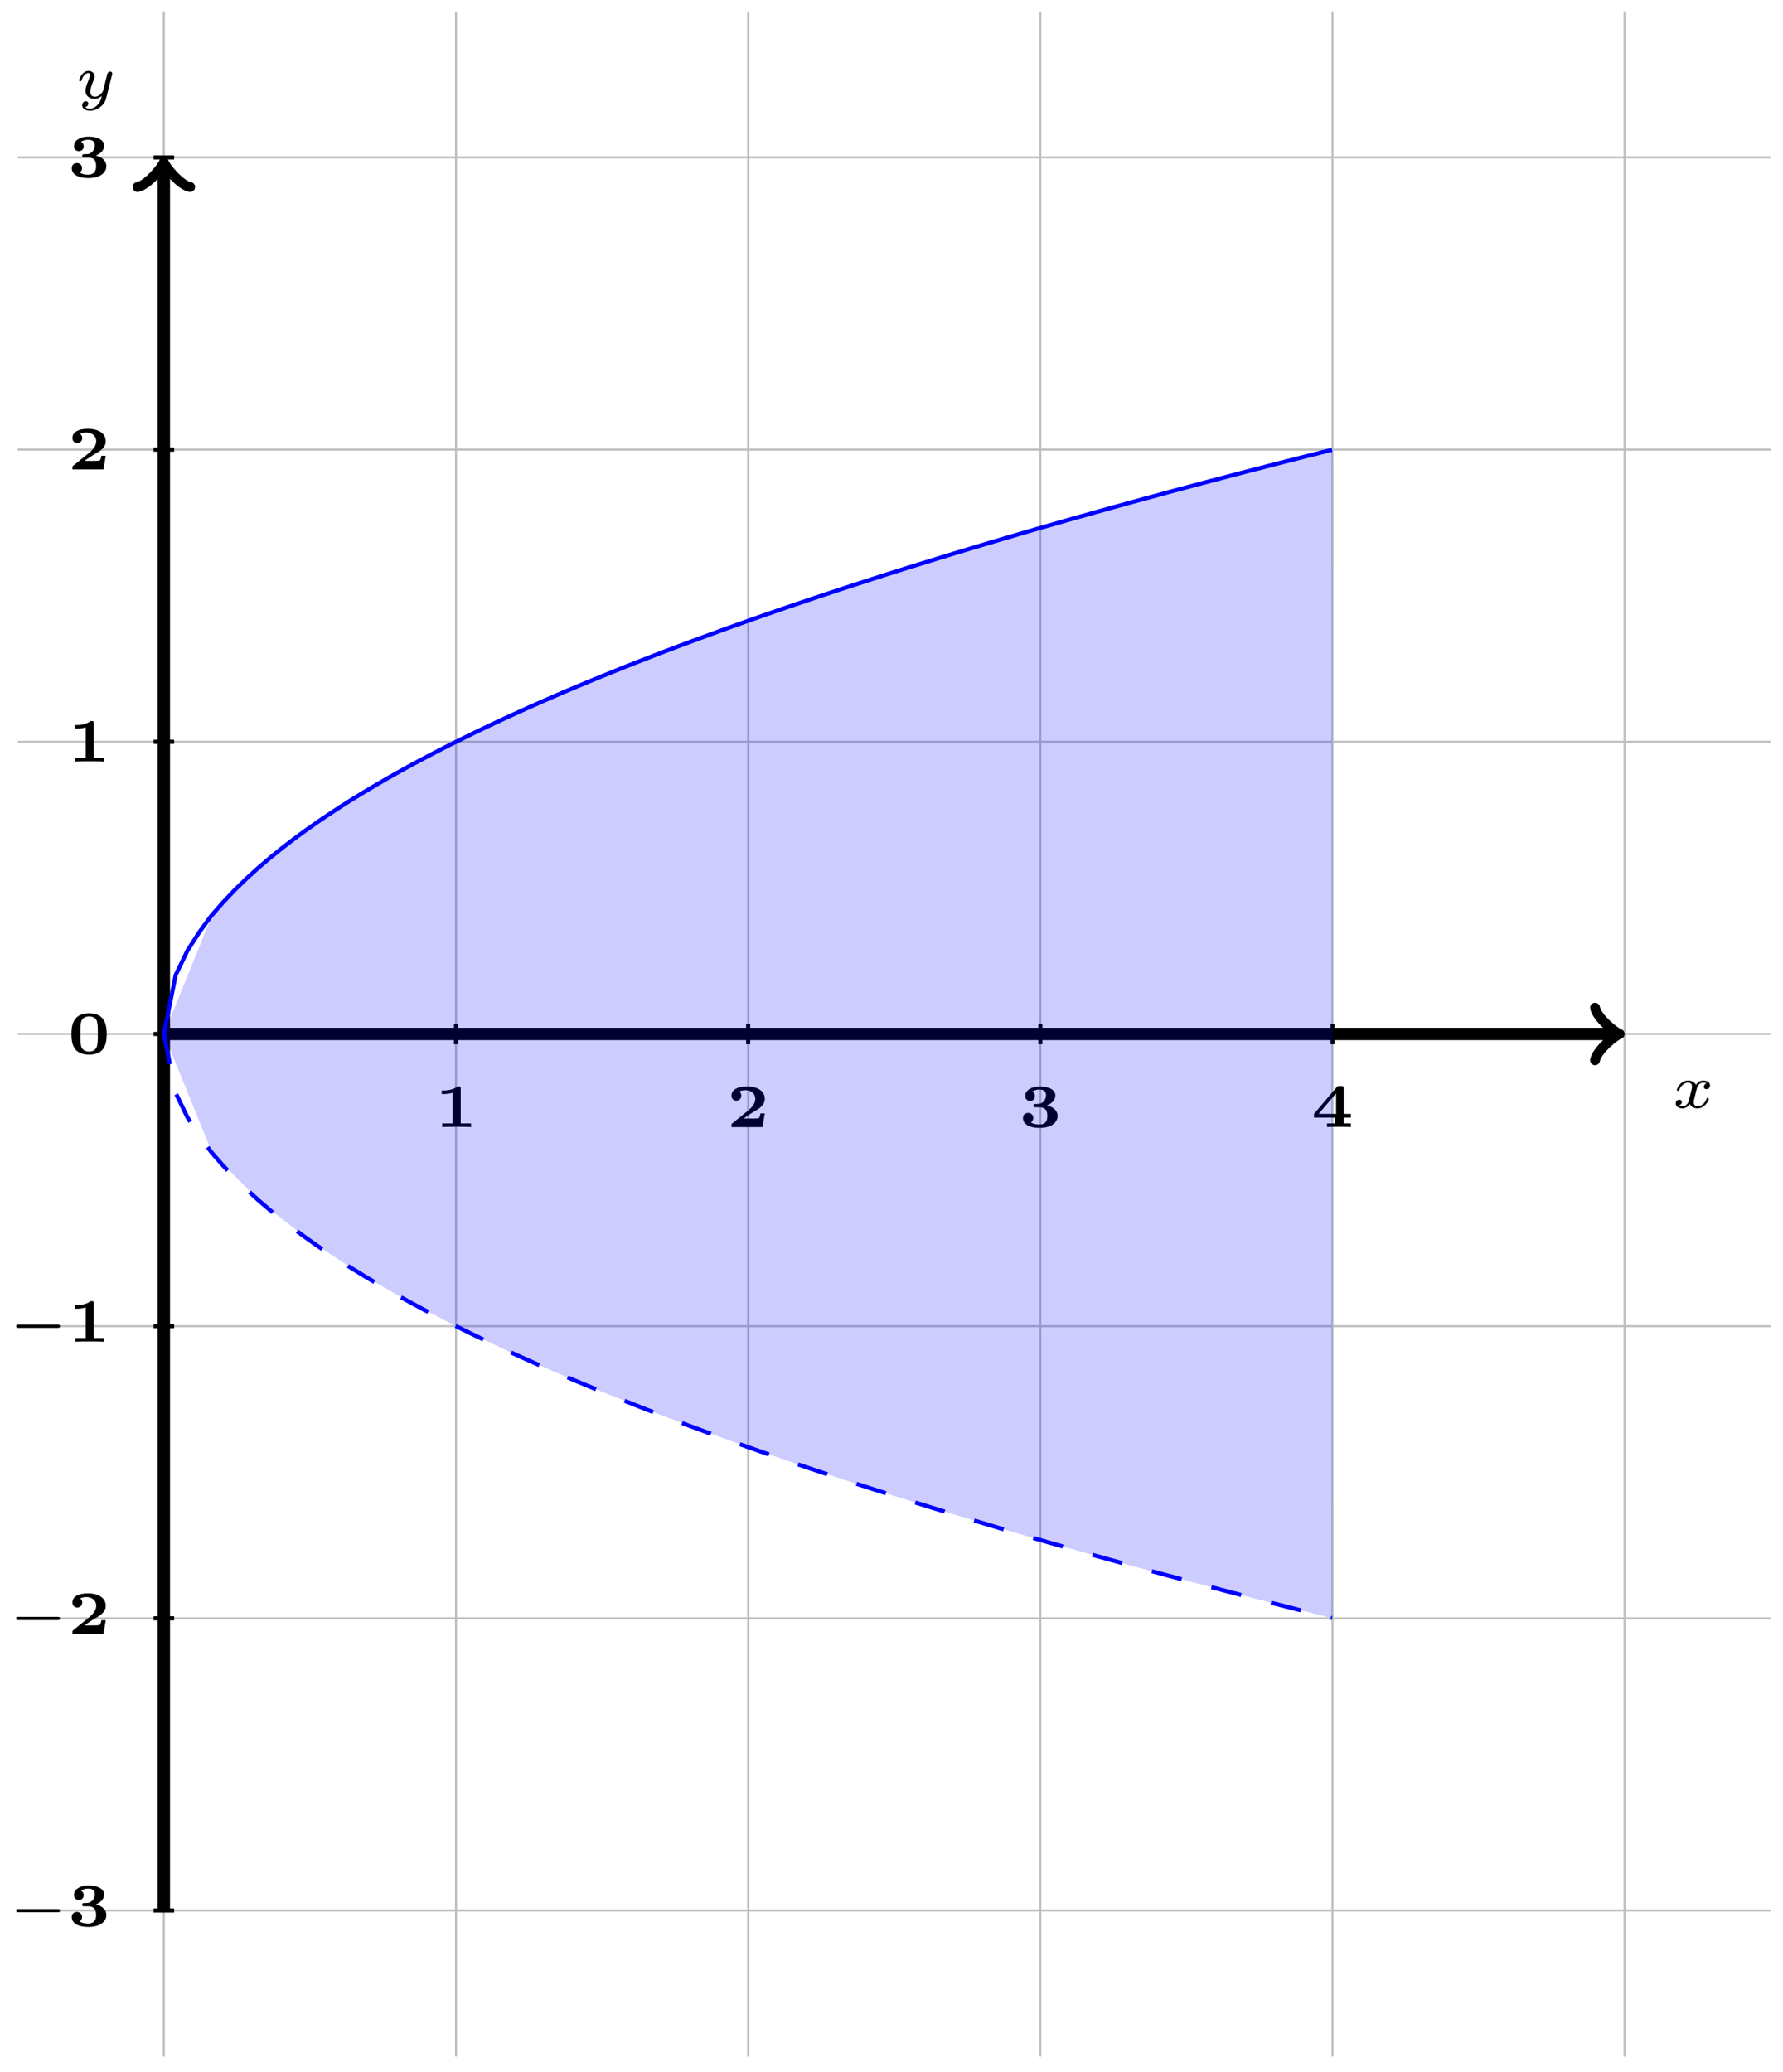 <?xml version="1.0" encoding="UTF-8"?>
<svg xmlns="http://www.w3.org/2000/svg" xmlns:xlink="http://www.w3.org/1999/xlink" width="173pt" height="201pt" viewBox="0 0 173 201" version="1.1">
<defs>
<g>
<symbol overflow="visible" id="glyph0-0">
<path style="stroke:none;" d=""/>
</symbol>
<symbol overflow="visible" id="glyph0-1">
<path style="stroke:none;" d="M 3.375 -2.359 C 3.156 -2.297 3.109 -2.125 3.109 -2.031 C 3.109 -1.844 3.266 -1.797 3.344 -1.797 C 3.531 -1.797 3.703 -1.938 3.703 -2.172 C 3.703 -2.5 3.344 -2.641 3.047 -2.641 C 2.641 -2.641 2.406 -2.328 2.344 -2.219 C 2.266 -2.375 2.031 -2.641 1.578 -2.641 C 0.891 -2.641 0.484 -1.922 0.484 -1.719 C 0.484 -1.688 0.516 -1.641 0.594 -1.641 C 0.688 -1.641 0.703 -1.672 0.719 -1.719 C 0.875 -2.203 1.281 -2.438 1.562 -2.438 C 1.859 -2.438 1.953 -2.25 1.953 -2.047 C 1.953 -1.984 1.953 -1.922 1.906 -1.734 C 1.766 -1.188 1.641 -0.641 1.609 -0.562 C 1.516 -0.344 1.297 -0.141 1.047 -0.141 C 1.016 -0.141 0.844 -0.141 0.703 -0.234 C 0.938 -0.312 0.969 -0.5 0.969 -0.547 C 0.969 -0.703 0.844 -0.781 0.719 -0.781 C 0.562 -0.781 0.375 -0.656 0.375 -0.406 C 0.375 -0.062 0.75 0.062 1.031 0.062 C 1.375 0.062 1.625 -0.172 1.734 -0.359 C 1.859 -0.109 2.141 0.062 2.484 0.062 C 3.188 0.062 3.578 -0.672 3.578 -0.859 C 3.578 -0.875 3.578 -0.953 3.469 -0.953 C 3.391 -0.953 3.375 -0.906 3.359 -0.844 C 3.188 -0.328 2.766 -0.141 2.5 -0.141 C 2.281 -0.141 2.125 -0.266 2.125 -0.516 C 2.125 -0.641 2.141 -0.766 2.203 -0.969 L 2.391 -1.75 C 2.453 -1.984 2.484 -2.094 2.609 -2.234 C 2.688 -2.328 2.844 -2.438 3.031 -2.438 C 3.062 -2.438 3.234 -2.438 3.375 -2.359 Z M 3.375 -2.359 "/>
</symbol>
<symbol overflow="visible" id="glyph0-2">
<path style="stroke:none;" d="M 3.562 -2.297 C 3.578 -2.344 3.578 -2.359 3.578 -2.375 C 3.578 -2.453 3.531 -2.578 3.375 -2.578 C 3.266 -2.578 3.172 -2.516 3.125 -2.422 C 3.094 -2.391 3.062 -2.203 3.031 -2.094 L 2.719 -0.844 C 2.672 -0.672 2.656 -0.578 2.406 -0.359 C 2.344 -0.297 2.156 -0.141 1.891 -0.141 C 1.453 -0.141 1.453 -0.531 1.453 -0.641 C 1.453 -0.891 1.531 -1.172 1.797 -1.828 C 1.844 -1.969 1.859 -2.016 1.859 -2.125 C 1.859 -2.453 1.562 -2.641 1.266 -2.641 C 0.656 -2.641 0.359 -1.844 0.359 -1.719 C 0.359 -1.688 0.391 -1.641 0.469 -1.641 C 0.562 -1.641 0.578 -1.672 0.594 -1.719 C 0.766 -2.297 1.078 -2.438 1.25 -2.438 C 1.359 -2.438 1.406 -2.359 1.406 -2.219 C 1.406 -2.094 1.328 -1.891 1.266 -1.734 C 1.047 -1.203 0.984 -0.938 0.984 -0.719 C 0.984 -0.156 1.406 0.062 1.875 0.062 C 1.953 0.062 2.234 0.062 2.562 -0.219 C 2.484 0.109 2.422 0.344 2.141 0.656 C 2.031 0.781 1.766 1.016 1.406 1.016 C 1.344 1.016 1.094 1.016 0.953 0.859 C 1.219 0.812 1.25 0.578 1.25 0.531 C 1.25 0.359 1.125 0.297 1 0.297 C 0.859 0.297 0.656 0.422 0.656 0.688 C 0.656 0.984 0.938 1.219 1.406 1.219 C 2.047 1.219 2.812 0.75 2.984 0 Z M 3.562 -2.297 "/>
</symbol>
<symbol overflow="visible" id="glyph1-0">
<path style="stroke:none;" d=""/>
</symbol>
<symbol overflow="visible" id="glyph1-1">
<path style="stroke:none;" d="M 2.531 -3.719 C 2.531 -3.906 2.5 -3.938 2.328 -3.938 L 2.219 -3.938 C 1.734 -3.547 0.969 -3.547 0.844 -3.547 L 0.688 -3.547 L 0.688 -3.203 L 0.844 -3.203 C 0.969 -3.203 1.344 -3.203 1.75 -3.328 L 1.75 -0.359 L 0.734 -0.359 L 0.734 0 C 1.047 -0.031 1.797 -0.031 2.141 -0.031 C 2.469 -0.031 3.234 -0.031 3.531 0 L 3.531 -0.359 L 2.531 -0.359 Z M 2.531 -3.719 "/>
</symbol>
<symbol overflow="visible" id="glyph1-2">
<path style="stroke:none;" d="M 3.688 -1.328 L 3.266 -1.328 C 3.25 -1.25 3.203 -0.875 3.062 -0.859 C 2.938 -0.828 2.656 -0.828 2.453 -0.828 L 1.641 -0.828 C 1.688 -0.875 1.844 -0.969 1.891 -1.016 C 2.891 -1.688 2.781 -1.562 3.125 -1.797 C 3.453 -2.047 3.688 -2.328 3.688 -2.734 C 3.688 -3.484 3 -3.938 1.953 -3.938 C 1.016 -3.938 0.453 -3.609 0.453 -3.047 C 0.453 -2.688 0.734 -2.562 0.922 -2.562 C 1.156 -2.562 1.406 -2.719 1.406 -3.047 C 1.406 -3.188 1.359 -3.344 1.203 -3.438 C 1.453 -3.578 1.734 -3.578 1.797 -3.578 C 2.391 -3.578 2.766 -3.219 2.766 -2.734 C 2.766 -2.266 2.391 -1.859 2.016 -1.562 L 0.531 -0.359 C 0.453 -0.297 0.453 -0.266 0.453 -0.156 L 0.453 0 L 3.469 0 Z M 3.688 -1.328 "/>
</symbol>
<symbol overflow="visible" id="glyph1-3">
<path style="stroke:none;" d="M 1.578 -2.234 C 1.453 -2.234 1.406 -2.203 1.406 -2.078 C 1.406 -1.922 1.484 -1.922 1.609 -1.922 L 1.953 -1.922 C 2.734 -1.922 2.75 -1.375 2.75 -1.078 C 2.75 -0.828 2.734 -0.25 1.969 -0.25 C 1.875 -0.25 1.469 -0.25 1.156 -0.453 C 1.266 -0.516 1.391 -0.672 1.391 -0.891 C 1.391 -1.172 1.172 -1.375 0.891 -1.375 C 0.609 -1.375 0.391 -1.203 0.391 -0.875 C 0.391 -0.297 0.984 0.078 2 0.078 C 3.297 0.078 3.75 -0.562 3.75 -1.078 C 3.75 -1.469 3.484 -1.922 2.719 -2.109 C 3.125 -2.25 3.531 -2.578 3.531 -3.078 C 3.531 -3.547 3.016 -3.938 2.016 -3.938 C 1.156 -3.938 0.609 -3.547 0.609 -3.016 C 0.609 -2.688 0.859 -2.531 1.078 -2.531 C 1.328 -2.531 1.547 -2.703 1.547 -3 C 1.547 -3.297 1.328 -3.422 1.281 -3.438 C 1.375 -3.5 1.625 -3.641 1.984 -3.641 C 2.516 -3.641 2.625 -3.359 2.625 -3.094 C 2.625 -2.609 2.281 -2.281 1.938 -2.25 Z M 1.578 -2.234 "/>
</symbol>
<symbol overflow="visible" id="glyph1-4">
<path style="stroke:none;" d="M 3.859 -0.922 L 3.859 -1.281 L 3.156 -1.281 L 3.156 -3.766 C 3.156 -3.938 3.125 -3.984 2.938 -3.984 L 2.719 -3.984 C 2.562 -3.984 2.562 -3.969 2.484 -3.875 L 0.281 -1.281 L 0.281 -0.922 L 2.328 -0.922 L 2.328 -0.359 L 1.547 -0.359 L 1.547 0 C 1.844 -0.031 2.422 -0.031 2.734 -0.031 C 3.078 -0.031 3.531 -0.031 3.859 0 L 3.859 -0.359 L 3.156 -0.359 L 3.156 -0.922 Z M 2.422 -3.266 L 2.422 -1.281 L 0.734 -1.281 Z M 2.422 -3.266 "/>
</symbol>
<symbol overflow="visible" id="glyph1-5">
<path style="stroke:none;" d="M 3.781 -1.906 C 3.781 -2.766 3.625 -3.938 2.078 -3.938 C 0.516 -3.938 0.359 -2.75 0.359 -1.906 C 0.359 -1.047 0.516 0.078 2.078 0.078 C 3.625 0.078 3.781 -1.047 3.781 -1.906 Z M 2.078 -0.219 C 1.859 -0.219 1.375 -0.281 1.281 -0.828 C 1.234 -1.156 1.234 -1.578 1.234 -1.984 C 1.234 -2.359 1.234 -2.828 1.297 -3.109 C 1.406 -3.547 1.828 -3.625 2.078 -3.625 C 2.281 -3.625 2.766 -3.578 2.859 -3.062 C 2.922 -2.766 2.922 -2.375 2.922 -1.984 C 2.922 -1.609 2.922 -1.156 2.859 -0.828 C 2.75 -0.281 2.297 -0.219 2.078 -0.219 Z M 2.078 -0.219 "/>
</symbol>
<symbol overflow="visible" id="glyph2-0">
<path style="stroke:none;" d=""/>
</symbol>
<symbol overflow="visible" id="glyph2-1">
<path style="stroke:none;" d="M 4.766 -1.344 C 4.859 -1.344 5.016 -1.344 5.016 -1.5 C 5.016 -1.656 4.859 -1.656 4.766 -1.656 L 1 -1.656 C 0.891 -1.656 0.75 -1.656 0.75 -1.5 C 0.75 -1.344 0.891 -1.344 1 -1.344 Z M 4.766 -1.344 "/>
</symbol>
</g>
</defs>
<g id="surface1">
<path style="fill:none;stroke-width:0.199;stroke-linecap:butt;stroke-linejoin:miter;stroke:rgb(75%,75%,75%);stroke-opacity:1;stroke-miterlimit:10;" d="M -14.175 -85.039 L 155.908 -85.039 M -14.175 -56.693 L 155.908 -56.693 M -14.175 -28.347 L 155.908 -28.347 M -14.175 -0 L 155.908 -0 M -14.175 28.346 L 155.908 28.346 M -14.175 56.692 L 155.908 56.692 M -14.175 85.042 L 155.908 85.042 M 0.001 -99.214 L 0.001 99.213 M 28.348 -99.214 L 28.348 99.213 M 56.695 -99.214 L 56.695 99.213 M 85.042 -99.214 L 85.042 99.213 M 113.389 -99.214 L 113.389 99.213 M 141.732 -99.214 L 141.732 99.213 " transform="matrix(1,0,0,-1,15.898,100.316)"/>
<path style="fill:none;stroke-width:1.196;stroke-linecap:butt;stroke-linejoin:miter;stroke:rgb(0%,0%,0%);stroke-opacity:1;stroke-miterlimit:10;" d="M 0.001 -0 L 140.779 -0 " transform="matrix(1,0,0,-1,15.898,100.316)"/>
<path style="fill:none;stroke-width:0.956;stroke-linecap:round;stroke-linejoin:round;stroke:rgb(0%,0%,0%);stroke-opacity:1;stroke-miterlimit:10;" d="M -1.913 2.55 C -1.752 1.593 0.001 0.16 0.478 -0 C 0.001 -0.161 -1.752 -1.594 -1.913 -2.551 " transform="matrix(1,0,0,-1,156.678,100.316)"/>
<g style="fill:rgb(0%,0%,0%);fill-opacity:1;">
  <use xlink:href="#glyph0-1" x="162.217" y="107.472"/>
</g>
<path style="fill:none;stroke-width:1.196;stroke-linecap:butt;stroke-linejoin:miter;stroke:rgb(0%,0%,0%);stroke-opacity:1;stroke-miterlimit:10;" d="M 0.001 -85.039 L 0.001 84.085 " transform="matrix(1,0,0,-1,15.898,100.316)"/>
<path style="fill:none;stroke-width:0.956;stroke-linecap:round;stroke-linejoin:round;stroke:rgb(0%,0%,0%);stroke-opacity:1;stroke-miterlimit:10;" d="M -1.913 2.55 C -1.753 1.593 0.001 0.16 0.478 -0.001 C 0.001 -0.161 -1.753 -1.594 -1.913 -2.551 " transform="matrix(0,-1,-1,0,15.898,16.228)"/>
<g style="fill:rgb(0%,0%,0%);fill-opacity:1;">
  <use xlink:href="#glyph0-2" x="7.317" y="9.526"/>
</g>
<path style="fill:none;stroke-width:0.399;stroke-linecap:butt;stroke-linejoin:miter;stroke:rgb(0%,0%,0%);stroke-opacity:1;stroke-miterlimit:10;" d="M 28.348 0.996 L 28.348 -0.996 " transform="matrix(1,0,0,-1,15.898,100.316)"/>
<g style="fill:rgb(0%,0%,0%);fill-opacity:1;">
  <use xlink:href="#glyph1-1" x="42.172" y="109.348"/>
</g>
<path style="fill:none;stroke-width:0.399;stroke-linecap:butt;stroke-linejoin:miter;stroke:rgb(0%,0%,0%);stroke-opacity:1;stroke-miterlimit:10;" d="M 56.695 0.996 L 56.695 -0.996 " transform="matrix(1,0,0,-1,15.898,100.316)"/>
<g style="fill:rgb(0%,0%,0%);fill-opacity:1;">
  <use xlink:href="#glyph1-2" x="70.52" y="109.348"/>
</g>
<path style="fill:none;stroke-width:0.399;stroke-linecap:butt;stroke-linejoin:miter;stroke:rgb(0%,0%,0%);stroke-opacity:1;stroke-miterlimit:10;" d="M 85.042 0.996 L 85.042 -0.996 " transform="matrix(1,0,0,-1,15.898,100.316)"/>
<g style="fill:rgb(0%,0%,0%);fill-opacity:1;">
  <use xlink:href="#glyph1-3" x="98.867" y="109.348"/>
</g>
<path style="fill:none;stroke-width:0.399;stroke-linecap:butt;stroke-linejoin:miter;stroke:rgb(0%,0%,0%);stroke-opacity:1;stroke-miterlimit:10;" d="M 113.389 0.996 L 113.389 -0.996 " transform="matrix(1,0,0,-1,15.898,100.316)"/>
<g style="fill:rgb(0%,0%,0%);fill-opacity:1;">
  <use xlink:href="#glyph1-4" x="127.214" y="109.348"/>
</g>
<path style="fill:none;stroke-width:0.399;stroke-linecap:butt;stroke-linejoin:miter;stroke:rgb(0%,0%,0%);stroke-opacity:1;stroke-miterlimit:10;" d="M 0.997 -85.039 L -0.995 -85.039 " transform="matrix(1,0,0,-1,15.898,100.316)"/>
<g style="fill:rgb(0%,0%,0%);fill-opacity:1;">
  <use xlink:href="#glyph2-1" x="0.816" y="186.871"/>
</g>
<g style="fill:rgb(0%,0%,0%);fill-opacity:1;">
  <use xlink:href="#glyph1-3" x="6.572" y="186.871"/>
</g>
<path style="fill:none;stroke-width:0.399;stroke-linecap:butt;stroke-linejoin:miter;stroke:rgb(0%,0%,0%);stroke-opacity:1;stroke-miterlimit:10;" d="M 0.997 -56.693 L -0.995 -56.693 " transform="matrix(1,0,0,-1,15.898,100.316)"/>
<g style="fill:rgb(0%,0%,0%);fill-opacity:1;">
  <use xlink:href="#glyph2-1" x="0.816" y="158.524"/>
</g>
<g style="fill:rgb(0%,0%,0%);fill-opacity:1;">
  <use xlink:href="#glyph1-2" x="6.572" y="158.524"/>
</g>
<path style="fill:none;stroke-width:0.399;stroke-linecap:butt;stroke-linejoin:miter;stroke:rgb(0%,0%,0%);stroke-opacity:1;stroke-miterlimit:10;" d="M 0.997 -28.347 L -0.995 -28.347 " transform="matrix(1,0,0,-1,15.898,100.316)"/>
<g style="fill:rgb(0%,0%,0%);fill-opacity:1;">
  <use xlink:href="#glyph2-1" x="0.816" y="130.175"/>
</g>
<g style="fill:rgb(0%,0%,0%);fill-opacity:1;">
  <use xlink:href="#glyph1-1" x="6.572" y="130.175"/>
</g>
<path style="fill:none;stroke-width:0.399;stroke-linecap:butt;stroke-linejoin:miter;stroke:rgb(0%,0%,0%);stroke-opacity:1;stroke-miterlimit:10;" d="M 0.997 -0 L -0.995 -0 " transform="matrix(1,0,0,-1,15.898,100.316)"/>
<g style="fill:rgb(0%,0%,0%);fill-opacity:1;">
  <use xlink:href="#glyph1-5" x="6.572" y="102.242"/>
</g>
<path style="fill:none;stroke-width:0.399;stroke-linecap:butt;stroke-linejoin:miter;stroke:rgb(0%,0%,0%);stroke-opacity:1;stroke-miterlimit:10;" d="M 0.997 28.346 L -0.995 28.346 " transform="matrix(1,0,0,-1,15.898,100.316)"/>
<g style="fill:rgb(0%,0%,0%);fill-opacity:1;">
  <use xlink:href="#glyph1-1" x="6.572" y="73.894"/>
</g>
<path style="fill:none;stroke-width:0.399;stroke-linecap:butt;stroke-linejoin:miter;stroke:rgb(0%,0%,0%);stroke-opacity:1;stroke-miterlimit:10;" d="M 0.997 56.692 L -0.995 56.692 " transform="matrix(1,0,0,-1,15.898,100.316)"/>
<g style="fill:rgb(0%,0%,0%);fill-opacity:1;">
  <use xlink:href="#glyph1-2" x="6.572" y="45.546"/>
</g>
<path style="fill:none;stroke-width:0.399;stroke-linecap:butt;stroke-linejoin:miter;stroke:rgb(0%,0%,0%);stroke-opacity:1;stroke-miterlimit:10;" d="M 0.997 85.042 L -0.995 85.042 " transform="matrix(1,0,0,-1,15.898,100.316)"/>
<g style="fill:rgb(0%,0%,0%);fill-opacity:1;">
  <use xlink:href="#glyph1-3" x="6.572" y="17.198"/>
</g>
<path style="fill:none;stroke-width:0.399;stroke-linecap:butt;stroke-linejoin:miter;stroke:rgb(0%,0%,100%);stroke-opacity:1;stroke-miterlimit:10;" d="M 0.001 -0 L 1.145 5.714 L 2.29 8.085 L 3.434 9.87 L 4.579 11.436 L 5.723 12.749 L 6.868 13.96 L 8.016 15.077 L 9.161 16.116 L 10.305 17.092 L 11.45 18.018 L 12.594 18.897 L 13.739 19.737 L 14.883 20.545 L 16.028 21.319 L 17.172 22.069 L 18.321 22.795 L 19.465 23.494 L 20.61 24.174 L 21.754 24.838 L 22.899 25.483 L 24.043 26.112 L 25.188 26.725 L 26.332 27.322 L 27.477 27.912 L 28.625 28.483 L 29.77 29.049 L 30.914 29.6 L 32.059 30.143 L 33.203 30.678 L 34.348 31.201 L 35.492 31.717 L 36.637 32.225 L 37.781 32.724 L 38.926 33.217 L 40.074 33.701 L 41.219 34.181 L 42.363 34.65 L 43.508 35.115 L 44.652 35.576 L 45.797 36.029 L 48.086 36.92 L 49.23 37.353 L 50.379 37.787 L 51.523 38.212 L 52.668 38.634 L 53.812 39.052 L 54.957 39.466 L 56.101 39.876 L 57.246 40.283 L 59.535 41.08 L 60.683 41.474 L 62.972 42.247 L 64.117 42.63 L 65.261 43.009 L 66.406 43.384 L 68.695 44.126 L 69.839 44.493 L 70.984 44.857 L 72.132 45.216 L 74.421 45.927 L 76.71 46.63 L 80.144 47.661 L 81.288 48.001 L 82.436 48.337 L 83.581 48.673 L 84.725 49.005 L 88.159 49.989 L 91.593 50.95 L 92.741 51.267 L 95.03 51.899 L 96.174 52.208 L 97.319 52.52 L 98.463 52.829 L 100.753 53.438 L 101.897 53.739 L 103.045 54.04 L 104.19 54.341 L 105.334 54.637 L 106.479 54.93 L 107.623 55.231 L 108.768 55.52 L 109.912 55.813 L 112.202 56.391 L 113.346 56.676 " transform="matrix(1,0,0,-1,15.898,100.316)"/>
<path style="fill:none;stroke-width:0.399;stroke-linecap:butt;stroke-linejoin:miter;stroke:rgb(0%,0%,100%);stroke-opacity:1;stroke-dasharray:2.989,2.989;stroke-miterlimit:10;" d="M 0.001 -0 L 1.145 -5.715 L 2.29 -8.086 L 3.434 -9.871 L 4.579 -11.433 L 5.723 -12.746 L 6.868 -13.957 L 8.016 -15.074 L 9.161 -16.117 L 10.305 -17.093 L 11.45 -18.019 L 12.594 -18.898 L 13.739 -19.738 L 14.883 -20.546 L 16.028 -21.32 L 17.172 -22.066 L 18.321 -22.792 L 19.465 -23.495 L 20.61 -24.175 L 21.754 -24.839 L 22.899 -25.48 L 24.043 -26.112 L 25.188 -26.726 L 26.332 -27.323 L 27.477 -27.913 L 28.625 -28.483 L 29.77 -29.05 L 30.914 -29.601 L 32.059 -30.143 L 33.203 -30.679 L 34.348 -31.202 L 35.492 -31.718 L 36.637 -32.225 L 37.781 -32.725 L 38.926 -33.218 L 40.074 -33.702 L 41.219 -34.178 L 42.363 -34.651 L 43.508 -35.116 L 44.652 -35.573 L 45.797 -36.026 L 46.941 -36.475 L 48.086 -36.917 L 49.23 -37.354 L 50.379 -37.788 L 51.523 -38.213 L 52.668 -38.635 L 53.812 -39.053 L 56.101 -39.873 L 57.246 -40.28 L 58.39 -40.682 L 59.535 -41.08 L 60.683 -41.471 L 61.828 -41.862 L 62.972 -42.248 L 64.117 -42.631 L 65.261 -43.01 L 66.406 -43.385 L 68.695 -44.127 L 70.984 -44.854 L 72.132 -45.217 L 74.421 -45.928 L 75.566 -46.279 L 77.855 -46.975 L 80.144 -47.662 L 81.288 -48.002 L 82.436 -48.338 L 83.581 -48.674 L 84.725 -49.006 L 87.015 -49.662 L 89.304 -50.31 L 91.593 -50.951 L 92.741 -51.267 L 95.03 -51.9 L 99.608 -53.135 L 100.753 -53.439 L 101.897 -53.74 L 103.045 -54.041 L 104.19 -54.341 L 105.334 -54.638 L 106.479 -54.931 L 107.623 -55.232 L 108.768 -55.521 L 109.912 -55.814 L 112.202 -56.392 L 113.346 -56.677 " transform="matrix(1,0,0,-1,15.898,100.316)"/>
<path style=" stroke:none;fill-rule:nonzero;fill:rgb(0%,0%,100%);fill-opacity:0.2;" d="M 15.898 100.316 L 20.621 88.707 L 25.348 83.945 L 30.07 80.27 L 34.793 77.164 L 39.52 74.434 L 44.242 71.965 L 48.969 69.699 L 53.691 67.582 L 58.418 65.598 L 63.141 63.723 L 67.863 61.938 L 72.59 60.23 L 77.312 58.59 L 82.039 57.016 L 86.762 55.496 L 91.484 54.027 L 96.211 52.605 L 100.934 51.219 L 105.66 49.875 L 110.383 48.566 L 115.109 47.285 L 119.832 46.039 L 124.555 44.824 L 129.281 43.629 L 129.289 100.316 Z M 15.898 100.316 "/>
<path style=" stroke:none;fill-rule:nonzero;fill:rgb(0%,0%,100%);fill-opacity:0.2;" d="M 15.898 100.316 L 20.621 111.926 L 25.348 116.684 L 30.07 120.363 L 34.793 123.469 L 39.52 126.199 L 44.242 128.668 L 48.969 130.934 L 53.691 133.047 L 58.418 135.031 L 63.141 136.91 L 67.863 138.695 L 72.59 140.398 L 77.312 142.039 L 82.039 143.613 L 86.762 145.133 L 91.484 146.605 L 96.211 148.027 L 100.934 149.414 L 105.66 150.758 L 110.383 152.066 L 115.109 153.344 L 119.832 154.594 L 124.555 155.809 L 129.281 157.004 L 129.289 100.316 Z M 15.898 100.316 "/>
</g>
</svg>

